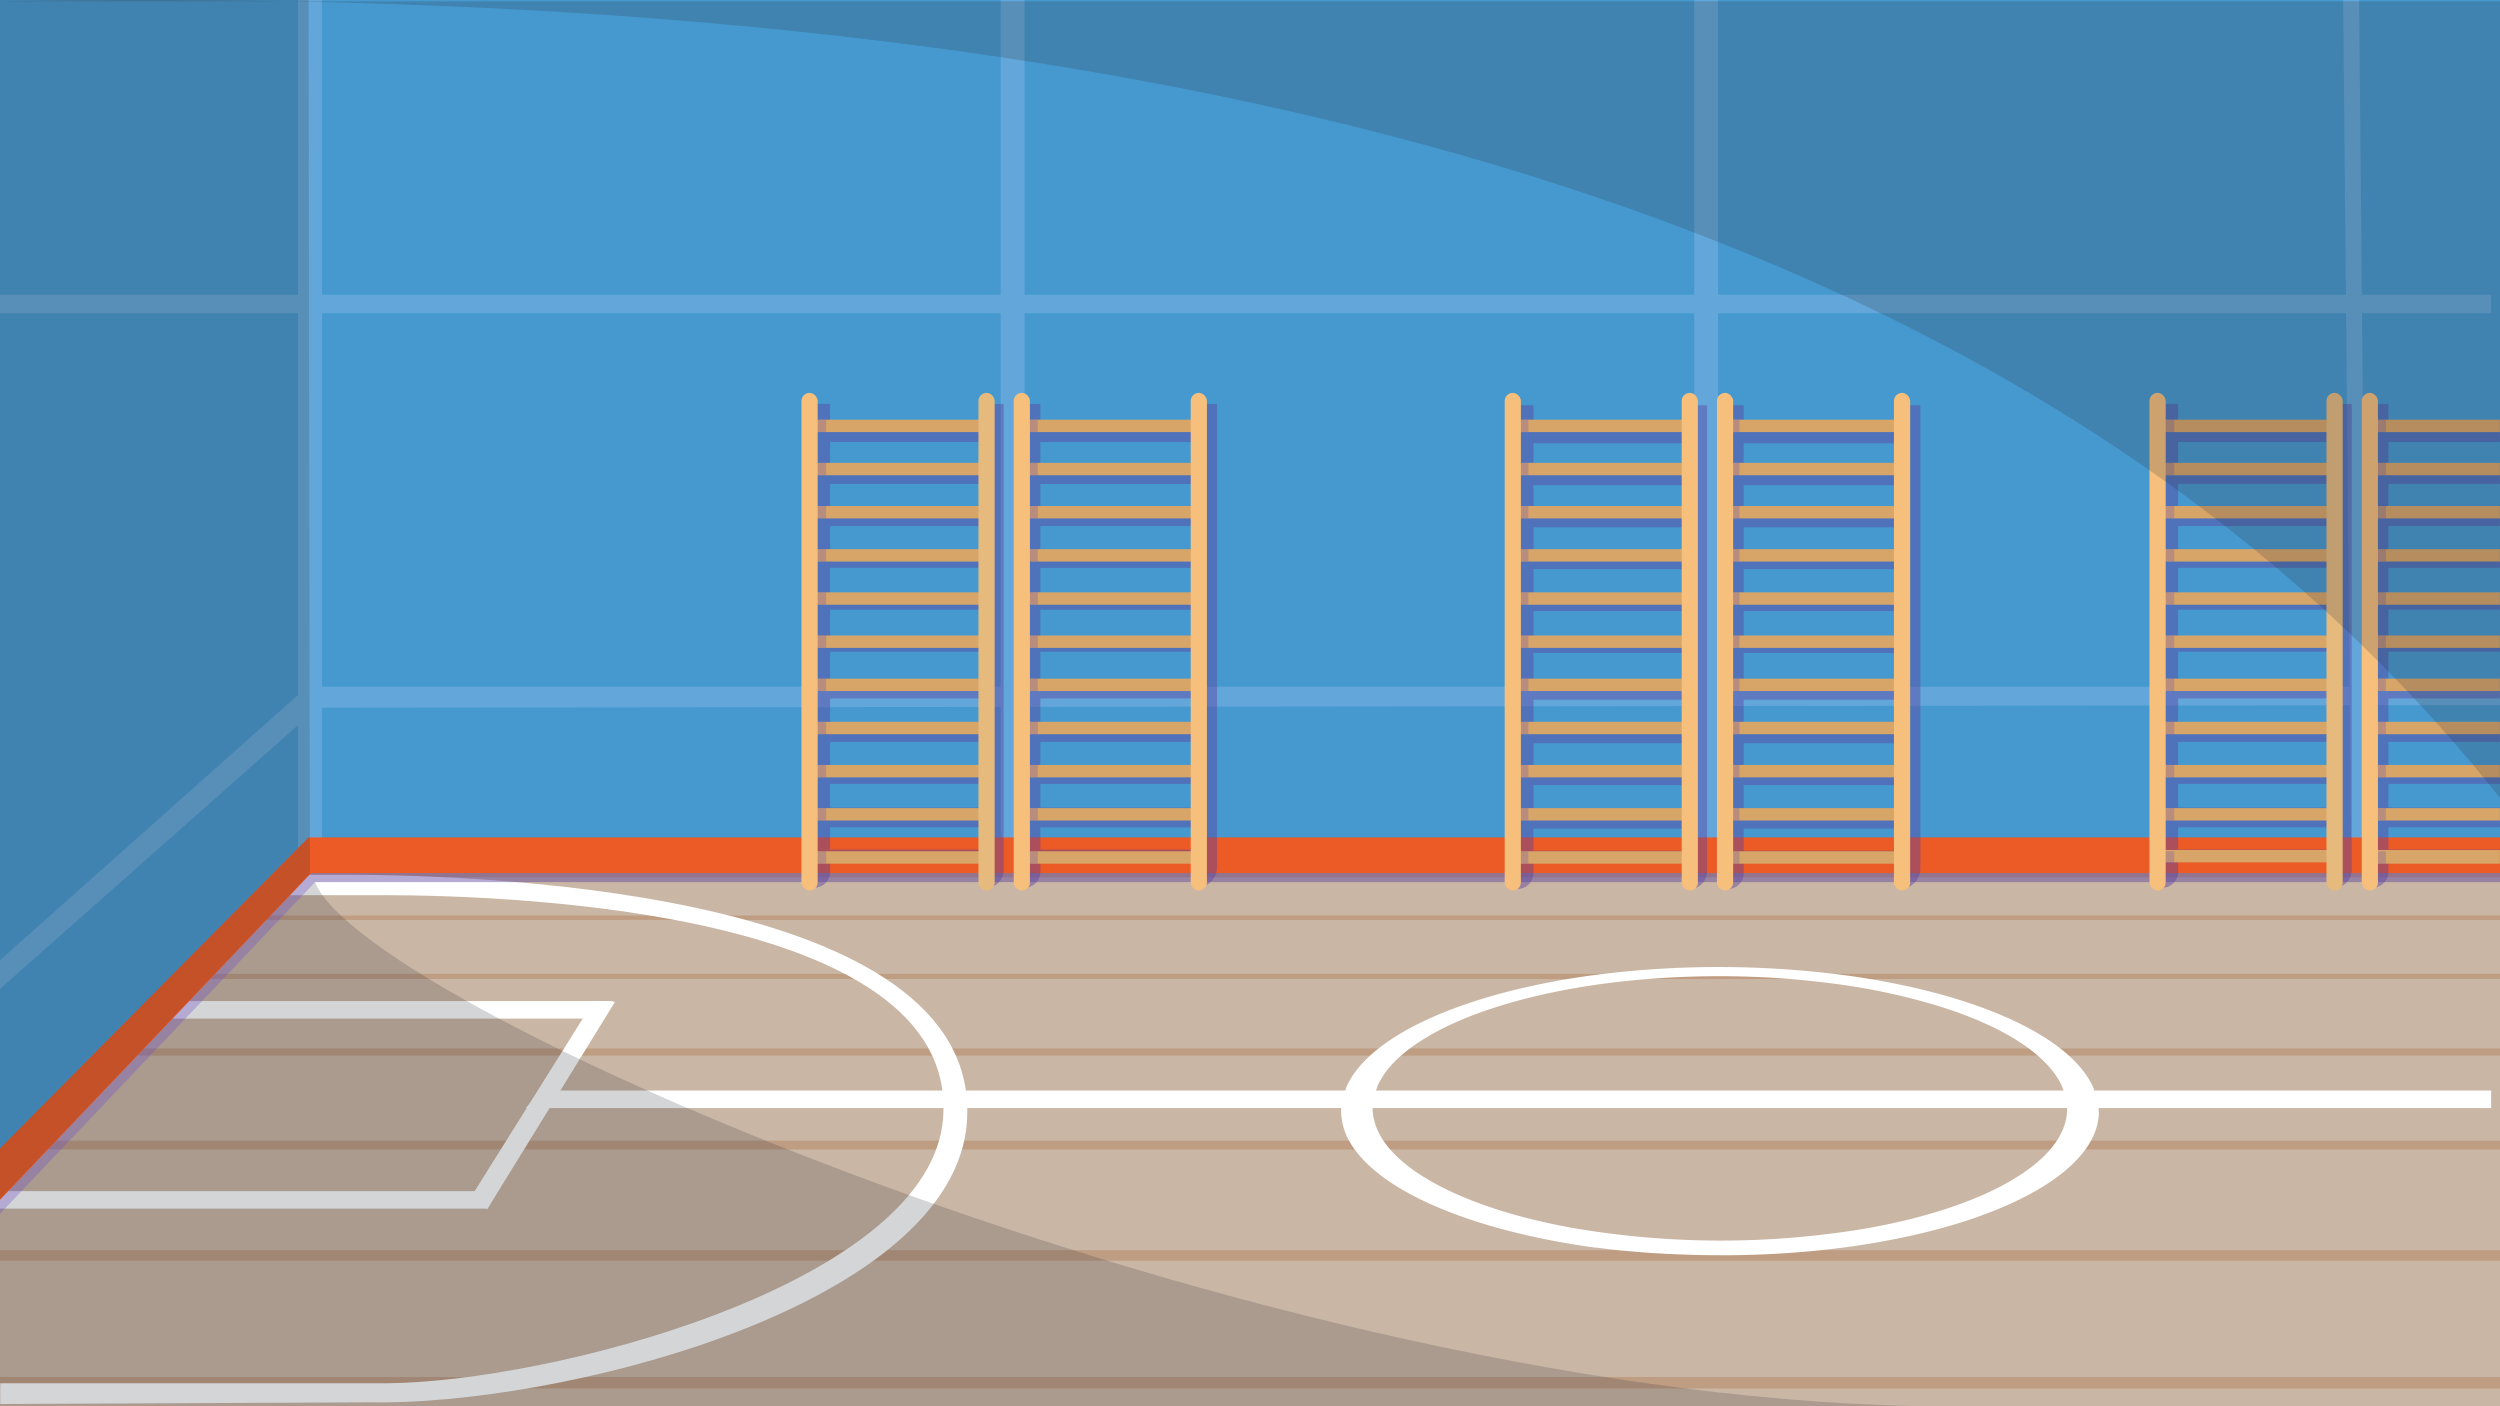 <svg xmlns="http://www.w3.org/2000/svg" xmlns:xlink="http://www.w3.org/1999/xlink" viewBox="0 0 1920 1080"><rect x="0" y="0" width="1920" height="1080" fill="#808080" stroke="none"/><defs><style>.a{fill:#fff;}.b{isolation:isolate;}.c{fill:#4699cf;}.d{fill:#63a7da;}.e{fill:#bf9d82;}.f{opacity:0.7;}.g{fill:#cec1b2;}.h{mask:url(#a);}.i{fill:#c0c8cc;}.j{fill:#5c44a0;opacity:0.45;}.j,.n{mix-blend-mode:multiply;}.k{fill:#ec5a25;}.l{fill:#282f39;opacity:0.2;}.m{fill:#d8a568;}.n{opacity:0.3;}.o{fill:#6b53af;}.p{fill:#f7bf7c;}.q{fill:#e6ba7d;}.r{mask:url(#b);}</style><mask id="a" x="-377.28" y="0" width="2297.28" height="1080.19" maskUnits="userSpaceOnUse"><rect class="a" width="1920" height="1080.19"/></mask><mask id="b" x="0" y="33" width="1970" height="655.52" maskUnits="userSpaceOnUse"><rect class="a" y="33" width="1920" height="655.52"/></mask></defs><title>basket</title><g class="b"><rect class="c" width="1920" height="655.52"/><rect class="d" x="768.51" width="18.31" height="653.98"/><rect class="d" x="1301.17" width="18.31" height="653.98"/><polygon class="d" points="1811.77 0 1799.56 0 1805.67 653.98 1817.88 653.98 1811.77 0"/><rect class="e" y="656.72" width="1920" height="423.28"/><g class="f"><rect class="g" y="673.73" width="1920" height="29.36"/><rect class="g" y="706.53" width="1920" height="41.35"/><rect class="g" y="751.89" width="1920" height="53.34"/><rect class="g" y="810.7" width="1920" height="65.32"/><rect class="g" y="882.8" width="1920" height="77.31"/><rect class="g" y="968.21" width="1920" height="89.3"/><rect class="g" y="1066.4" width="1920" height="13.6"/></g><path class="a" d="M1611.79,853.49c0-.39,0-0.78,0-1.17,0-.55-0.07-1.1-0.12-1.66,0-.37,0-0.75-0.08-1.12-0.06-.56-0.15-1.12-0.23-1.69-0.05-.37-0.09-0.73-0.16-1.1-0.1-.58-0.23-1.15-0.35-1.73-0.08-.39-0.15-0.78-0.24-1.17l-3.1-8.94c-6.41-14.11-19.62-27.08-37.81-38.52-17.68-11.11-40.18-20.84-66-28.83-25.27-7.82-53.94-14-84.73-18.29a744.3,744.3,0,0,0-195.06-.36c-30.84,4.14-59.57,10.25-84.93,18-25.9,7.89-48.5,17.54-66.3,28.58-18.32,11.37-31.67,24.29-38.23,38.38l-3.19,8.93c-0.21.85-.4,1.71-0.56,2.56h0c0,0.14,0,.28-0.07.42l-0.07.41c-0.1.58-.19,1.16-0.26,1.75v0c0,0.08,0,.16,0,0.25,0,0.23-.06.47-0.08,0.7q-0.09.84-.14,1.68c0,0.31,0,.62-0.06.93,0,0.61,0,1.22,0,1.83,0,0.25,0,.49,0,0.74q0,1.21.11,2.42s0,0.06,0,.09c0,0.23,0,.46.07,0.69v0c0.05,0.57.11,1.14,0.19,1.72v0.08c0,0.17.05,0.34,0.08,0.51l0.07,0.46c0.08,0.51.17,1,.27,1.52v0.05l0,0.2c0.06,0.28.11,0.56,0.18,0.84,0.12,0.52.24,1,.38,1.55,0.09,0.33.17,0.66,0.26,1,0.17,0.59.36,1.19,0.55,1.78,0.07,0.21.13,0.42,0.2,0.63l0,0.11c0.05,0.15.12,0.31,0.17,0.46,0.22,0.6.44,1.21,0.68,1.81l0.07,0.18c0.1,0.25.21,0.5,0.32,0.74l0,0.08c0.21,0.5.43,1,.67,1.51l0.07,0.17,0.24,0.49,0.25,0.51q0.34,0.7.71,1.39l0.06,0.12,0.11,0.2,0.44,0.81c0.28,0.51.58,1,.88,1.53,0.19,0.31.37,0.63,0.56,0.94l0.15,0.24h0q0.48,0.76,1,1.52l0.45,0.68,0.13,0.18h0c0.22,0.32.45,0.63,0.68,0.95l0,0c0.3,0.42.59,0.84,0.9,1.26l0.45,0.58h0l0,0c0.28,0.36.56,0.72,0.85,1.08l0,0,0.56,0.71,0.67,0.81,0.14,0.17h0l1,1.19,0.26,0.31,0.79,0.88,0.47,0.51,1,1.1,0,0,0.8,0.84c0.41,0.42.83,0.83,1.25,1.24l0.67,0.66,0.18,0.18,0.34,0.33c0.81,0.78,1.65,1.55,2.5,2.32l0.08,0.07,0.68,0.6,0.24,0.21c0.57,0.5,1.14,1,1.73,1.49l0.67,0.55,0.51,0.42,0.66,0.53,1,0.85,1.25,1,0.34,0.26,1.3,1,0,0,0.18,0.14,1.23,0.92,0.66,0.47h0l1.44,1h0l0.36,0.26,1.31,0.91,0.52,0.35h0l1.51,1,0.59,0.39,1.41,0.91,0.33,0.21,1.56,1,0.19,0.12,1.53,0.94,0.71,0.42,1.1,0.66q1.44,0.86,2.93,1.7l0.09,0.05,0,0,1.49,0.85c1.12,0.63,2.27,1.25,3.42,1.87l1.19,0.64,0.08,0,0.74,0.38h0c1.27,0.66,2.56,1.33,3.87,2h0l0.23,0.12,0.9,0.44,0.74,0.36,0.06,0c1.08,0.53,2.17,1.06,3.28,1.58l0,0,1,0.47,0.86,0.4c1.1,0.51,2.21,1,3.34,1.51h0l0.09,0,2.11,0.92,3.33,1.42,2.21,0.92,3.64,1.46,2,0.8c1.46,0.57,2.94,1.12,4.43,1.68l1.4,0.53q2.88,1.06,5.84,2.08l0.39,0.14,0.22,0.07,1.25,0.42c1.44,0.49,2.89,1,4.36,1.46l0.45,0.15,1.71,0.55,0.16,0.05,4.1,1.3,0.5,0.16,1.64,0.5,0.46,0.14,4.15,1.23,0.45,0.13,0.9,0.26,1.29,0.37,4.82,1.34,2,0.56q2.87,0.77,5.8,1.51l0.85,0.22,0.32,0.08,1.35,0.33c1.74,0.43,3.48.86,5.24,1.28l0.65,0.16,1.18,0.27,0.74,0.17,4.7,1.07,0.6,0.14,1.74,0.38,0.66,0.14,4.56,1,0.49,0.1,1,0.2,1.78,0.36,4.87,1,2.87,0.55,5.11,0.93,2.31,0.41,0.39,0.07,0.86,0.14q2.84,0.49,5.72,1h0.06l1.24,0.21,1.36,0.21,5.39,0.82,1.37,0.21,1,0.14,0.82,0.11q3.08,0.44,6.19.86l0.19,0H1226l2.53,0.33,5.81,0.73,2.28,0.27,0.48,0.06,0.33,0,5.51,0.61,0.8,0.09,1.89,0.2,0.49,0,5.66,0.55,0.33,0,2.1,0.2,0.35,0q3.92,0.35,7.88.67l1.21,0.09q3.82,0.3,7.67.55l0.61,0,1.76,0.11,0.58,0,5.79,0.34,0.69,0,1.72,0.09,1.12,0.06,5.73,0.26,0.37,0,0.39,0,2.82,0.11,5.92,0.2,3.24,0.09q3.13,0.08,6.29.13l2.85,0.05q4.56,0.06,9.15.07,4.19,0,8.35,0l3.75-.05,4.54-.06,4.32-.11,3.91-.1,3.39-.12,4.78-.17,3-.14,5.14-.24,3.25-.19,4.78-.28,3.45-.24,4.5-.31,3.81-.3,4.07-.33,4.06-.37,3.73-.34,4.28-.44,3.44-.35,4.47-.51,3.16-.36,4.47-.56,3.07-.38,4.86-.67,2.58-.35c1.71-.24,3.4-0.5,5.09-0.76l2.27-.34c1.8-.28,3.58-0.57,5.36-0.86l1.9-.31c1.87-.31,3.72-0.64,5.57-1l1.59-.28c1.65-.3,3.28-0.61,4.91-0.91l2.05-.38,4.45-.88,2.39-.48,3.93-.83,2.8-.59,3.66-.82,2.94-.66,3.61-.86,2.87-.69,3.53-.89,2.83-.72,3.5-.94,2.73-.73,3.44-1,2.67-.76,3.42-1,2.55-.76,3.35-1.06,2.49-.79,3.24-1.08,2.46-.82,3.11-1.09,2.47-.87,2.92-1.08,2.51-.93,2.72-1.06,2.58-1,2.47-1,2.68-1.1,2.16-.93c1-.41,1.92-0.82,2.85-1.23l1.94-.88c0.93-.42,1.87-0.84,2.78-1.26l2.09-1,2.48-1.19,2.12-1.07,2.31-1.16,2.05-1.09,2.22-1.18,1.54-.86,0.49-.27,2.09-1.17,1.48-.87,0.51-.3c0.66-.39,1.33-0.78,2-1.17l1.39-.87,0.5-.31c0.64-.4,1.29-0.8,1.92-1.2l1.29-.85,0.52-.34c0.62-.41,1.24-0.81,1.84-1.22l1.18-.83,0.53-.37c0.59-.42,1.2-0.83,1.78-1.25l1.08-.8,0.55-.41c0.57-.42,1.14-0.84,1.7-1.27l1-.77,0.58-.46c0.53-.43,1.08-0.85,1.6-1.28l0.88-.74,0.59-.5c0.51-.43,1-0.86,1.53-1.3l0.79-.72,0.6-.55c0.48-.44,1-0.87,1.44-1.31l0.7-.69,0.64-.63c0.44-.43.89-0.85,1.31-1.29l0.62-.66,0.67-.71c0.4-.42.81-0.84,1.19-1.26l0.54-.62,0.7-.8c0.36-.41.73-0.82,1.07-1.23l0.5-.62,0.65-.81c0.31-.39.63-0.77,0.92-1.16l0.41-.56,0.65-.88c0.28-.39.58-0.77,0.84-1.16l0.35-.53,0.62-.94c0.25-.39.52-0.77,0.76-1.16l0.29-.49c0.2-.33.4-0.66,0.59-1s0.47-.77.68-1.16l0.24-.45c0.19-.34.36-0.68,0.54-1s0.42-.79.62-1.19l0.19-.41c0.17-.36.33-0.72,0.49-1.07s0.37-.8.54-1.2c0.05-.12.09-0.25,0.14-0.37,0.15-.37.29-0.75,0.44-1.12s0.32-.8.47-1.21c0-.11.07-0.22,0.11-0.33,0.14-.39.26-0.78,0.38-1.18s0.27-.8.39-1.21c0-.1,0-0.19.07-0.29,0.12-.41.21-0.82,0.32-1.24s0.22-.8.31-1.21,0.2-1,.29-1.53,0.16-.81.23-1.21,0.13-1,.19-1.55,0.11-.8.15-1.21,0.07-1,.09-1.57,0.06-.8.07-1.2S1611.8,854,1611.79,853.49Zm-37.68,29.84c-11.24,12.88-29.19,24.77-52.74,35-24.1,10.45-53.86,19.05-87.82,25.06a672.4,672.4,0,0,1-226.28-.42c-33.9-6.14-63.57-14.85-87.56-25.39-23.44-10.3-41.27-22.26-52.37-35.18-10.78-12.55-15.16-25.94-12.27-39.57l2.94-8.93c0.33-.75.69-1.49,1.07-2.23l0.37-.7c0.27-.51.54-1,0.83-1.52l0.46-.8q0.43-.72.88-1.44l0.49-.77c0.34-.52.69-1,1-1.55l0.43-.62c0.51-.72,1-1.44,1.6-2.15l0.09-.12q0.78-1,1.62-2l0.55-.64q0.63-.74,1.29-1.47l0.66-.72q0.65-.7,1.33-1.4l0.67-.69c0.51-.51,1-1,1.56-1.53l0.53-.51q1.08-1,2.21-2l0.28-.25q1-.87,2-1.73l0.78-.64,1.64-1.32,0.91-.71,1.64-1.25,0.94-.7,0.41-.31,1.53-1.09,0.68-.48q1.31-.91,2.66-1.81l0.87-.57,1.93-1.25,0.43-.28,0.73-.45,1.7-1,1.21-.73,1.82-1.07,1.14-.66,2.41-1.34L1102,793q1.52-.83,3.09-1.65l1-.53,2.22-1.13,1.21-.6,2.17-1.05,1.21-.58,2.39-1.11,1-.47q1.71-.78,3.46-1.54h0q1.81-.79,3.67-1.56l0.81-.33,2.88-1.17,1.11-.44,1.41-.56,0.68-.26q2.83-1.1,5.74-2.16l1-.34q2.72-1,5.5-1.93l1.08-.37q3-1,6.16-2l1.35-.43,1.8-.57q2.3-.71,4.64-1.39l0.56-.16q3.14-.92,6.35-1.8l1.17-.32q3.28-.89,6.63-1.74l1.5-.38q3.39-.85,6.85-1.67l0.84-.19q3.22-.75,6.5-1.46l0.93-.21,0.52-.11q3.41-.73,6.87-1.43l1.7-.34q3.57-.7,7.2-1.37l0.55-.1q3.52-.64,7.11-1.24l1.48-.25q3.7-.61,7.45-1.18l1.42-.21q4-.59,8-1.14l0.72-.09q4.51-.6,9.09-1.15l3.28-.37q3.41-.39,6.85-0.74l3.7-.36c21.28-2,43.58-3.14,66.55-3.09a665.92,665.92,0,0,1,90.11,6.14,491.15,491.15,0,0,1,78,17c23.68,7.4,44.25,16.4,60.34,26.65,16.52,10.53,28.4,22.45,34,35.38l2.84,8.94C1589.55,857.45,1585,870.83,1574.11,883.33Z"/><polygon class="a" points="1913.19 850.99 403.82 850.99 415.25 837.54 1913.19 837.54 1913.19 850.99"/><polygon class="a" points="374.76 928.22 -10.13 928.22 -6.98 914.77 374.76 914.77 374.76 928.22"/><polygon class="a" points="460.77 782.29 -10.13 782.29 -6.48 768.84 470.77 768.84 460.77 782.29"/><polygon class="a" points="358.18 924.92 455.96 768.86 472.34 769.4 374.5 928.18 358.18 924.92"/><g class="h"><path class="a" d="M264.37,671.8H7.62L-377.28,1080l659.65-3c145.24,3,440.28-71.09,459.54-208.69C764.81,687,381.13,671.8,264.37,671.8ZM723.72,864.13c-17.31,123.65-302.1,197.44-426.93,198.22H-296L63.89,687.5H294.61C399.52,687.5,744.29,701.19,723.72,864.13Z"/></g><polygon class="c" points="237 670.13 0 907 0 0 237 0 237 670.13"/><polygon class="d" points="1920 541.5 244 543.5 0 759.5 0 737.41 236 527.41 1920 527.41 1920 541.5"/><polygon class="d" points="1913.19 240.5 245 240.5 0 240.5 0 226.41 245 226.41 1913.19 226.41 1913.19 240.5"/><polygon class="d" points="247.16 0 228.84 0 228.84 657.98 247.16 650.98 247.16 0"/><path class="i" d="M584.57,928c-0.08.08-.14,0.17-0.22,0.25C584.43,928.18,584.49,928.1,584.57,928Z"/><polygon class="j" points="1921 677.5 242 677.5 -5 937.5 -3 890 237 650.12 1921 650.12 1921 677.5"/><polygon class="k" points="1920 670.5 239 670.5 0 921.5 -1 883 237 643.12 1920 643.12 1920 670.5"/><polygon class="l" points="238 671.13 0 921 0 0 237 0 238 671.13"/><path class="j" d="M1177.71,556.79V537.42h120v19.37h-120Zm120,14V589h-120V570.83h120Zm-120-46.27v-23h120v23h-120Zm0-32.22v-23h120v23h-120Zm0-32.22v-23h120v23h-120Zm0-32.22V405h120v23h-120Zm0-32.22v-23h120v23h-120Zm0,207.35h120v18.17h-120V603.05Zm120-262.53v23h-120v-23h120Zm-120,312.92v-17h120v17h-120Zm120-342.2v20h-120v-20h-12.1V682.72h0a12.1,12.1,0,0,0,12.1-12.1v-7.93h120v20h0A13.29,13.29,0,0,0,1311,669.42V311.24h-13.29Z"/><path class="j" d="M1339.16,556.79V537.42h120v19.37h-120Zm120,14V589h-120V570.83h120Zm-120-46.27v-23h120v23h-120Zm0-32.22v-23h120v23h-120Zm0-32.22v-23h120v23h-120Zm0-32.22V405h120v23h-120Zm0-32.22v-23h120v23h-120Zm0,207.35h120v18.17h-120V603.05Zm120-262.53v23h-120v-23h120Zm-120,312.92v-17h120v17h-120Zm120-342.2v20h-120v-20h-12.1V682.72h0a12.1,12.1,0,0,0,12.1-12.1v-7.93h120v20h0A15.69,15.69,0,0,0,1474.88,667V311.24h-15.69Z"/><polygon class="m" points="1163.61 322.32 1162.41 322.32 1162.41 323.52 1162.41 330.64 1162.41 331.84 1163.61 331.84 1295.95 331.84 1297.15 331.84 1297.15 330.64 1297.15 323.52 1297.15 322.32 1295.95 322.32 1163.61 322.32"/><polygon class="m" points="1163.61 355.47 1162.41 355.47 1162.41 356.67 1162.41 363.79 1162.41 364.99 1163.61 364.99 1295.95 364.99 1297.15 364.99 1297.15 363.79 1297.15 356.67 1297.15 355.47 1295.95 355.47 1163.61 355.47"/><polygon class="m" points="1163.61 388.61 1162.41 388.61 1162.41 389.81 1162.41 396.94 1162.41 398.13 1163.61 398.13 1295.95 398.13 1297.15 398.13 1297.15 396.94 1297.15 389.81 1297.15 388.61 1295.95 388.61 1163.61 388.61"/><polygon class="m" points="1163.61 421.76 1162.41 421.76 1162.41 422.96 1162.41 430.08 1162.41 431.28 1163.61 431.28 1295.95 431.28 1297.15 431.28 1297.15 430.08 1297.15 422.96 1297.15 421.76 1295.95 421.76 1163.61 421.76"/><polygon class="m" points="1163.61 454.91 1162.41 454.91 1162.41 456.11 1162.41 463.23 1162.41 464.43 1163.61 464.43 1295.95 464.43 1297.15 464.43 1297.15 463.23 1297.15 456.11 1297.15 454.91 1295.95 454.91 1163.61 454.91"/><polygon class="m" points="1163.61 488.06 1162.41 488.06 1162.41 489.25 1162.41 496.38 1162.41 497.57 1163.61 497.57 1295.95 497.57 1297.15 497.57 1297.15 496.38 1297.15 489.25 1297.15 488.06 1295.95 488.06 1163.61 488.06"/><polygon class="m" points="1163.61 521.2 1162.41 521.2 1162.41 522.4 1162.41 529.52 1162.41 530.72 1163.61 530.72 1295.95 530.72 1297.15 530.72 1297.15 529.52 1297.15 522.4 1297.15 521.2 1295.95 521.2 1163.61 521.2"/><polygon class="m" points="1163.61 554.35 1162.41 554.35 1162.41 555.55 1162.41 562.67 1162.41 563.87 1163.61 563.87 1295.95 563.87 1297.15 563.87 1297.15 562.67 1297.15 555.55 1297.15 554.35 1295.95 554.35 1163.61 554.35"/><polygon class="m" points="1163.61 587.5 1162.41 587.5 1162.41 588.7 1162.41 595.82 1162.41 597.02 1163.61 597.02 1295.95 597.02 1297.15 597.02 1297.15 595.82 1297.15 588.7 1297.15 587.5 1295.95 587.5 1163.61 587.5"/><polygon class="m" points="1163.61 620.64 1162.41 620.64 1162.41 621.84 1162.41 628.97 1162.41 630.16 1163.61 630.16 1295.95 630.16 1297.15 630.16 1297.15 628.97 1297.15 621.84 1297.15 620.64 1295.95 620.64 1163.61 620.64"/><polygon class="m" points="1163.61 653.79 1162.41 653.79 1162.41 654.99 1162.41 662.11 1162.41 663.31 1163.61 663.31 1295.95 663.31 1297.15 663.31 1297.15 662.11 1297.15 654.99 1297.15 653.79 1295.95 653.79 1163.61 653.79"/><polygon class="m" points="1458.97 322.32 1326.63 322.32 1325.43 322.32 1325.43 323.52 1325.43 330.64 1325.43 331.84 1326.63 331.84 1458.97 331.84 1460.17 331.84 1460.17 330.64 1460.17 323.52 1460.17 322.32 1458.97 322.32"/><polygon class="m" points="1326.63 355.47 1325.43 355.47 1325.43 356.67 1325.43 363.79 1325.43 364.99 1326.63 364.99 1458.97 364.99 1460.17 364.99 1460.17 363.79 1460.17 356.67 1460.17 355.47 1458.97 355.47 1326.63 355.47"/><polygon class="m" points="1326.63 388.61 1325.43 388.61 1325.43 389.81 1325.43 396.94 1325.43 398.13 1326.63 398.13 1458.97 398.13 1460.17 398.13 1460.17 396.94 1460.17 389.81 1460.17 388.61 1458.97 388.61 1326.63 388.61"/><polygon class="m" points="1326.63 421.76 1325.43 421.76 1325.43 422.96 1325.43 430.08 1325.43 431.28 1326.63 431.28 1458.97 431.28 1460.17 431.28 1460.17 430.08 1460.17 422.96 1460.17 421.76 1458.97 421.76 1326.63 421.76"/><polygon class="m" points="1326.63 454.91 1325.43 454.91 1325.43 456.11 1325.43 463.23 1325.43 464.43 1326.63 464.43 1458.97 464.43 1460.17 464.43 1460.17 463.23 1460.17 456.11 1460.17 454.91 1458.97 454.91 1326.63 454.91"/><polygon class="m" points="1326.63 488.06 1325.43 488.06 1325.43 489.25 1325.43 496.38 1325.43 497.57 1326.63 497.57 1458.97 497.57 1460.17 497.57 1460.17 496.38 1460.17 489.25 1460.17 488.06 1458.97 488.06 1326.63 488.06"/><polygon class="m" points="1326.63 521.2 1325.43 521.2 1325.43 522.4 1325.43 529.52 1325.43 530.72 1326.63 530.72 1458.97 530.72 1460.17 530.72 1460.17 529.52 1460.17 522.4 1460.17 521.2 1458.97 521.2 1326.63 521.2"/><polygon class="m" points="1326.63 554.35 1325.43 554.35 1325.43 555.55 1325.43 562.67 1325.43 563.87 1326.63 563.87 1458.97 563.87 1460.17 563.87 1460.17 562.67 1460.17 555.55 1460.17 554.35 1458.97 554.35 1326.63 554.35"/><polygon class="m" points="1326.63 587.5 1325.43 587.5 1325.43 588.7 1325.43 595.82 1325.43 597.02 1326.63 597.02 1458.97 597.02 1460.17 597.02 1460.17 595.82 1460.17 588.7 1460.17 587.5 1458.97 587.5 1326.63 587.5"/><polygon class="m" points="1326.63 620.64 1325.43 620.64 1325.43 621.84 1325.43 628.97 1325.43 630.16 1326.63 630.16 1458.97 630.16 1460.17 630.16 1460.17 628.97 1460.17 621.84 1460.17 620.64 1458.97 620.64 1326.63 620.64"/><polygon class="m" points="1326.63 653.79 1325.43 653.79 1325.43 654.99 1325.43 662.11 1325.43 663.31 1326.63 663.31 1458.97 663.31 1460.17 663.31 1460.17 662.11 1460.17 654.99 1460.17 653.79 1458.97 653.79 1326.63 653.79"/><g class="n"><polygon class="o" points="1161.61 554.35 1161.61 555.55 1161.61 562.67 1161.61 563.87 1163.06 563.87 1173.79 563.87 1173.79 554.35 1163.06 554.35 1161.61 554.35"/><polygon class="o" points="1161.61 521.2 1161.61 522.4 1161.61 529.52 1161.61 530.72 1163.06 530.72 1173.79 530.72 1173.79 521.2 1163.06 521.2 1161.61 521.2"/><polygon class="o" points="1173.79 653.79 1163.06 653.79 1161.61 653.79 1161.61 654.99 1161.61 662.11 1161.61 663.31 1163.06 663.31 1173.79 663.31 1173.79 653.79"/><polygon class="o" points="1161.61 587.5 1161.61 588.7 1161.61 595.82 1161.61 597.02 1163.06 597.02 1173.79 597.02 1173.79 587.5 1163.06 587.5 1161.61 587.5"/><polygon class="o" points="1161.61 488.06 1161.61 489.25 1161.61 496.38 1161.61 497.57 1163.06 497.57 1173.79 497.57 1173.79 488.06 1163.06 488.06 1161.61 488.06"/><polygon class="o" points="1161.61 620.64 1161.61 621.84 1161.61 628.97 1161.61 630.16 1163.06 630.16 1173.79 630.16 1173.79 620.64 1163.06 620.64 1161.61 620.64"/><polygon class="o" points="1161.61 322.32 1161.61 323.52 1161.61 330.64 1161.61 331.84 1163.06 331.84 1173.79 331.84 1173.79 322.32 1163.06 322.32 1161.61 322.32"/><polygon class="o" points="1161.61 355.47 1161.61 356.67 1161.61 363.79 1161.61 364.99 1163.06 364.99 1173.79 364.99 1173.79 355.47 1163.06 355.47 1161.61 355.47"/><polygon class="o" points="1161.61 388.61 1161.61 389.81 1161.61 396.94 1161.61 398.13 1163.06 398.13 1173.79 398.13 1173.79 388.61 1163.06 388.61 1161.61 388.61"/><polygon class="o" points="1161.61 421.76 1161.61 422.96 1161.61 430.08 1161.61 431.28 1163.06 431.28 1173.79 431.28 1173.79 421.76 1163.06 421.76 1161.61 421.76"/><polygon class="o" points="1161.61 454.91 1161.61 456.11 1161.61 463.23 1161.61 464.43 1163.06 464.43 1173.79 464.43 1173.79 454.91 1163.06 454.91 1161.61 454.91"/></g><g class="n"><polygon class="o" points="1323.76 554.35 1323.76 555.55 1323.76 562.67 1323.76 563.87 1325.21 563.87 1335.94 563.87 1335.94 554.35 1325.21 554.35 1323.76 554.35"/><polygon class="o" points="1323.76 521.2 1323.76 522.4 1323.76 529.52 1323.76 530.72 1325.21 530.72 1335.94 530.72 1335.94 521.2 1325.21 521.2 1323.76 521.2"/><polygon class="o" points="1335.94 653.79 1325.21 653.79 1323.76 653.79 1323.76 654.99 1323.76 662.11 1323.76 663.31 1325.21 663.31 1335.94 663.31 1335.94 653.79"/><polygon class="o" points="1323.76 587.5 1323.76 588.7 1323.76 595.82 1323.76 597.02 1325.21 597.02 1335.94 597.02 1335.94 587.5 1325.21 587.5 1323.76 587.5"/><polygon class="o" points="1323.76 488.06 1323.76 489.25 1323.76 496.38 1323.76 497.57 1325.21 497.57 1335.94 497.57 1335.94 488.06 1325.21 488.06 1323.76 488.06"/><polygon class="o" points="1323.76 620.64 1323.76 621.84 1323.76 628.97 1323.76 630.16 1325.21 630.16 1335.94 630.16 1335.94 620.64 1325.21 620.64 1323.76 620.64"/><polygon class="o" points="1323.76 322.32 1323.76 323.52 1323.76 330.64 1323.76 331.84 1325.21 331.84 1335.94 331.84 1335.94 322.32 1325.21 322.32 1323.76 322.32"/><polygon class="o" points="1323.76 355.47 1323.76 356.67 1323.76 363.79 1323.76 364.99 1325.21 364.99 1335.94 364.99 1335.94 355.47 1325.21 355.47 1323.76 355.47"/><polygon class="o" points="1323.76 388.61 1323.76 389.81 1323.76 396.94 1323.76 398.13 1325.21 398.13 1335.94 398.13 1335.94 388.61 1325.21 388.61 1323.76 388.61"/><polygon class="o" points="1323.76 421.76 1323.76 422.96 1323.76 430.08 1323.76 431.28 1325.21 431.28 1335.94 431.28 1335.94 421.76 1325.21 421.76 1323.76 421.76"/><polygon class="o" points="1323.76 454.91 1323.76 456.11 1323.76 463.23 1323.76 464.43 1325.21 464.43 1335.94 464.43 1335.94 454.91 1325.21 454.91 1323.76 454.91"/></g><rect class="p" x="1155.59" y="301.72" width="12.45" height="382.2" rx="6.22" ry="6.22"/><rect class="p" x="1291.53" y="301.72" width="12.45" height="382.2" rx="6.22" ry="6.22"/><rect class="p" x="1318.61" y="301.72" width="12.45" height="382.2" rx="6.22" ry="6.22"/><rect class="p" x="1454.55" y="301.72" width="12.45" height="382.2" rx="6.22" ry="6.22"/><path class="j" d="M637.54,555.79V536.42h120v19.37h-120Zm120,14V588h-120V569.83h120Zm-120-46.27v-23h120v23h-120Zm0-32.22v-23h120v23h-120Zm0-32.22v-23h120v23h-120Zm0-32.22V404h120v23h-120Zm0-32.22v-23h120v23h-120Zm0,207.35h120v18.17h-120V602.05Zm120-262.53v23h-120v-23h120Zm-120,312.92v-17h120v17h-120Zm120-342.2v20h-120v-20h-12.1V681.72h0a12.1,12.1,0,0,0,12.1-12.1v-7.93h120v20h0a13.29,13.29,0,0,0,13.29-13.29V310.24H757.57Z"/><path class="j" d="M799,555.79V536.42H919v19.37H799Zm120,14V588H799V569.83H919ZM799,523.57v-23H919v23H799Zm0-32.22v-23H919v23H799Zm0-32.22v-23H919v23H799Zm0-32.22V404H919v23H799Zm0-32.22v-23H919v23H799Zm0,207.35H919v18.17H799V602.05ZM919,339.52v23H799v-23H919ZM799,652.44v-17H919v17H799Zm120-342.2v20H799v-20h-12.1V681.72h0a12.1,12.1,0,0,0,12.1-12.1v-7.93H919v20h0A15.69,15.69,0,0,0,934.71,666V310.24H919Z"/><polygon class="m" points="623.53 322.32 622.33 322.32 622.33 323.52 622.33 330.64 622.33 331.84 623.53 331.84 755.88 331.84 757.07 331.84 757.07 330.64 757.07 323.52 757.07 322.32 755.88 322.32 623.53 322.32"/><polygon class="m" points="623.53 355.47 622.33 355.47 622.33 356.67 622.33 363.79 622.33 364.99 623.53 364.99 755.88 364.99 757.07 364.99 757.07 363.79 757.07 356.67 757.07 355.47 755.88 355.47 623.53 355.47"/><polygon class="m" points="623.53 388.61 622.33 388.61 622.33 389.81 622.33 396.94 622.33 398.13 623.53 398.13 755.88 398.13 757.07 398.13 757.07 396.94 757.07 389.81 757.07 388.61 755.88 388.61 623.53 388.61"/><polygon class="m" points="623.53 421.76 622.33 421.76 622.33 422.96 622.33 430.08 622.33 431.28 623.53 431.28 755.88 431.28 757.07 431.28 757.07 430.08 757.07 422.96 757.07 421.76 755.88 421.76 623.53 421.76"/><polygon class="m" points="623.53 454.91 622.33 454.91 622.33 456.11 622.33 463.23 622.33 464.43 623.53 464.43 755.88 464.43 757.07 464.43 757.07 463.23 757.07 456.11 757.07 454.91 755.88 454.91 623.53 454.91"/><polygon class="m" points="623.53 488.06 622.33 488.06 622.33 489.25 622.33 496.38 622.33 497.57 623.53 497.57 755.88 497.57 757.07 497.57 757.07 496.38 757.07 489.25 757.07 488.06 755.88 488.06 623.53 488.06"/><polygon class="m" points="623.53 521.2 622.33 521.2 622.33 522.4 622.33 529.52 622.33 530.72 623.53 530.72 755.88 530.72 757.07 530.72 757.07 529.52 757.07 522.4 757.07 521.2 755.88 521.2 623.53 521.2"/><polygon class="m" points="623.53 554.35 622.33 554.35 622.33 555.55 622.33 562.67 622.33 563.87 623.53 563.87 755.88 563.87 757.07 563.87 757.07 562.67 757.07 555.55 757.07 554.35 755.88 554.35 623.53 554.35"/><polygon class="m" points="623.53 587.5 622.33 587.5 622.33 588.7 622.33 595.82 622.33 597.02 623.53 597.02 755.88 597.02 757.07 597.02 757.07 595.82 757.07 588.7 757.07 587.5 755.88 587.5 623.53 587.5"/><polygon class="m" points="623.53 620.64 622.33 620.64 622.33 621.84 622.33 628.97 622.33 630.16 623.53 630.16 755.88 630.16 757.07 630.16 757.07 628.97 757.07 621.84 757.07 620.64 755.88 620.64 623.53 620.64"/><polygon class="m" points="623.53 653.79 622.33 653.79 622.33 654.99 622.33 662.11 622.33 663.31 623.53 663.31 755.88 663.31 757.07 663.31 757.07 662.11 757.07 654.99 757.07 653.79 755.88 653.79 623.53 653.79"/><polygon class="m" points="786.55 322.32 785.35 322.32 785.35 323.52 785.35 330.64 785.35 331.84 786.55 331.84 918.89 331.84 920.09 331.84 920.09 330.64 920.09 323.52 920.09 322.32 918.89 322.32 786.55 322.32"/><polygon class="m" points="786.55 355.47 785.35 355.47 785.35 356.67 785.35 363.79 785.35 364.99 786.55 364.99 918.89 364.99 920.09 364.99 920.09 363.79 920.09 356.67 920.09 355.47 918.89 355.47 786.55 355.47"/><polygon class="m" points="786.55 388.61 785.35 388.61 785.35 389.81 785.35 396.94 785.35 398.13 786.55 398.13 918.89 398.13 920.09 398.13 920.09 396.94 920.09 389.81 920.09 388.61 918.89 388.61 786.55 388.61"/><polygon class="m" points="786.55 421.76 785.35 421.76 785.35 422.96 785.35 430.08 785.35 431.28 786.55 431.28 918.89 431.28 920.09 431.28 920.09 430.08 920.09 422.96 920.09 421.76 918.89 421.76 786.55 421.76"/><polygon class="m" points="786.55 454.91 785.35 454.91 785.35 456.11 785.35 463.23 785.35 464.43 786.55 464.43 918.89 464.43 920.09 464.43 920.09 463.23 920.09 456.11 920.09 454.91 918.89 454.91 786.55 454.91"/><polygon class="m" points="786.55 488.06 785.35 488.06 785.35 489.25 785.35 496.38 785.35 497.57 786.55 497.57 918.89 497.57 920.09 497.57 920.09 496.38 920.09 489.25 920.09 488.06 918.89 488.06 786.55 488.06"/><polygon class="m" points="786.55 521.2 785.35 521.2 785.35 522.4 785.35 529.52 785.35 530.72 786.55 530.72 918.89 530.72 920.09 530.72 920.09 529.52 920.09 522.4 920.09 521.2 918.89 521.2 786.55 521.2"/><polygon class="m" points="786.55 554.35 785.35 554.35 785.35 555.55 785.35 562.67 785.35 563.87 786.55 563.87 918.89 563.87 920.09 563.87 920.09 562.67 920.09 555.55 920.09 554.35 918.89 554.35 786.55 554.35"/><polygon class="m" points="786.55 587.5 785.35 587.5 785.35 588.7 785.35 595.82 785.35 597.02 786.55 597.02 918.89 597.02 920.09 597.02 920.09 595.82 920.09 588.7 920.09 587.5 918.89 587.5 786.55 587.5"/><polygon class="m" points="786.55 620.64 785.35 620.64 785.35 621.84 785.35 628.97 785.35 630.16 786.55 630.16 918.89 630.16 920.09 630.16 920.09 628.97 920.09 621.84 920.09 620.64 918.89 620.64 786.55 620.64"/><polygon class="m" points="786.55 653.79 785.35 653.79 785.35 654.99 785.35 662.11 785.35 663.31 786.55 663.31 918.89 663.31 920.09 663.31 920.09 662.11 920.09 654.99 920.09 653.79 918.89 653.79 786.55 653.79"/><g class="n"><polygon class="o" points="622.33 554.35 622.33 555.55 622.33 562.67 622.33 563.87 623.78 563.87 634.51 563.87 634.51 554.35 623.78 554.35 622.33 554.35"/><polygon class="o" points="622.33 521.2 622.33 522.4 622.33 529.52 622.33 530.72 623.78 530.72 634.51 530.72 634.51 521.2 623.78 521.2 622.33 521.2"/><polygon class="o" points="634.51 653.79 623.78 653.79 622.33 653.79 622.33 654.99 622.33 662.11 622.33 663.31 623.78 663.31 634.51 663.31 634.51 653.79"/><polygon class="o" points="622.33 587.5 622.33 588.7 622.33 595.82 622.33 597.02 623.78 597.02 634.51 597.02 634.51 587.5 623.78 587.5 622.33 587.5"/><polygon class="o" points="622.33 488.06 622.33 489.25 622.33 496.38 622.33 497.57 623.78 497.57 634.51 497.57 634.51 488.06 623.78 488.06 622.33 488.06"/><polygon class="o" points="622.33 620.64 622.33 621.84 622.33 628.97 622.33 630.16 623.78 630.16 634.51 630.16 634.51 620.64 623.78 620.64 622.33 620.64"/><polygon class="o" points="622.33 322.32 622.33 323.52 622.33 330.64 622.33 331.84 623.78 331.84 634.51 331.84 634.51 322.32 623.78 322.32 622.33 322.32"/><polygon class="o" points="622.33 355.47 622.33 356.67 622.33 363.79 622.33 364.99 623.78 364.99 634.51 364.99 634.51 355.47 623.78 355.47 622.33 355.47"/><polygon class="o" points="622.33 388.61 622.33 389.81 622.33 396.94 622.33 398.13 623.78 398.13 634.51 398.13 634.51 388.61 623.78 388.61 622.33 388.61"/><polygon class="o" points="622.33 421.76 622.33 422.96 622.33 430.08 622.33 431.28 623.78 431.28 634.51 431.28 634.51 421.76 623.78 421.76 622.33 421.76"/><polygon class="o" points="622.33 454.91 622.33 456.11 622.33 463.23 622.33 464.43 623.78 464.43 634.51 464.43 634.51 454.91 623.78 454.91 622.33 454.91"/></g><g class="n"><polygon class="o" points="784.88 554.35 784.88 555.55 784.88 562.67 784.88 563.87 786.33 563.87 797.06 563.87 797.06 554.35 786.33 554.35 784.88 554.35"/><polygon class="o" points="784.88 521.2 784.88 522.4 784.88 529.52 784.88 530.72 786.33 530.72 797.06 530.72 797.06 521.2 786.33 521.2 784.88 521.2"/><polygon class="o" points="797.06 653.79 786.33 653.79 784.88 653.79 784.88 654.99 784.88 662.11 784.88 663.31 786.33 663.31 797.06 663.31 797.06 653.79"/><polygon class="o" points="784.88 587.5 784.88 588.7 784.88 595.82 784.88 597.02 786.33 597.02 797.06 597.02 797.06 587.5 786.33 587.5 784.88 587.5"/><polygon class="o" points="784.88 488.06 784.88 489.25 784.88 496.38 784.88 497.57 786.33 497.57 797.06 497.57 797.06 488.06 786.33 488.06 784.88 488.06"/><polygon class="o" points="784.88 620.64 784.88 621.84 784.88 628.97 784.88 630.16 786.33 630.16 797.06 630.16 797.06 620.64 786.33 620.64 784.88 620.64"/><polygon class="o" points="784.88 322.32 784.88 323.52 784.88 330.64 784.88 331.84 786.33 331.84 797.06 331.84 797.06 322.32 786.33 322.32 784.88 322.32"/><polygon class="o" points="784.88 355.47 784.88 356.67 784.88 363.79 784.88 364.99 786.33 364.99 797.06 364.99 797.06 355.47 786.33 355.47 784.88 355.47"/><polygon class="o" points="784.88 388.61 784.88 389.81 784.88 396.94 784.88 398.13 786.33 398.13 797.06 398.13 797.06 388.61 786.33 388.61 784.88 388.61"/><polygon class="o" points="784.88 421.76 784.88 422.96 784.88 430.08 784.88 431.28 786.33 431.28 797.06 431.28 797.06 421.76 786.33 421.76 784.88 421.76"/><polygon class="o" points="784.88 454.91 784.88 456.11 784.88 463.23 784.88 464.43 786.33 464.43 797.06 464.43 797.06 454.91 786.33 454.91 784.88 454.91"/></g><rect class="p" x="615.51" y="301.72" width="12.45" height="382.2" rx="6.22" ry="6.22"/><rect class="q" x="751.45" y="301.72" width="12.45" height="382.2" rx="6.22" ry="6.22"/><rect class="p" x="778.53" y="301.72" width="12.45" height="382.2" rx="6.22" ry="6.22"/><rect class="p" x="914.47" y="301.72" width="12.45" height="382.2" rx="6.22" ry="6.22"/><g class="r"><path class="j" d="M1672.83,555.79V536.42h120v19.37h-120Zm120,14V588h-120V569.83h120Zm-120-46.27v-23h120v23h-120Zm0-32.22v-23h120v23h-120Zm0-32.22v-23h120v23h-120Zm0-32.22V404h120v23h-120Zm0-32.22v-23h120v23h-120Zm0,207.35h120v18.17h-120V602.05Zm120-262.53v23h-120v-23h120Zm-120,312.92v-17h120v17h-120Zm120-342.2v20h-120v-20h-12.1V681.72h0a12.1,12.1,0,0,0,12.1-12.1v-7.93h120v20h0a13.29,13.29,0,0,0,13.29-13.29V310.24h-13.29Z"/><path class="j" d="M1834.28,555.79V536.42h120v19.37h-120Zm120,14V588h-120V569.83h120Zm-120-46.27v-23h120v23h-120Zm0-32.22v-23h120v23h-120Zm0-32.22v-23h120v23h-120Zm0-32.22V404h120v23h-120Zm0-32.22v-23h120v23h-120Zm0,207.35h120v18.17h-120V602.05Zm120-262.53v23h-120v-23h120Zm-120,312.92v-17h120v17h-120Zm120-342.2v20h-120v-20h-12.1V681.72h0a12.1,12.1,0,0,0,12.1-12.1v-7.93h120v20H1970V310.24h-15.69Z"/><polygon class="m" points="1658.82 322.32 1657.62 322.32 1657.62 323.52 1657.62 330.64 1657.62 331.84 1658.82 331.84 1791.16 331.84 1792.36 331.84 1792.36 330.64 1792.36 323.52 1792.36 322.32 1791.16 322.32 1658.82 322.32"/><polygon class="m" points="1658.82 355.47 1657.62 355.47 1657.62 356.67 1657.62 363.79 1657.62 364.99 1658.82 364.99 1791.16 364.99 1792.36 364.99 1792.36 363.79 1792.36 356.67 1792.36 355.47 1791.16 355.47 1658.82 355.47"/><polygon class="m" points="1658.82 388.61 1657.62 388.61 1657.62 389.81 1657.62 396.94 1657.62 398.13 1658.82 398.13 1791.16 398.13 1792.36 398.13 1792.36 396.94 1792.36 389.81 1792.36 388.61 1791.16 388.61 1658.82 388.61"/><polygon class="m" points="1658.82 421.76 1657.62 421.76 1657.62 422.96 1657.62 430.08 1657.62 431.28 1658.82 431.28 1791.16 431.28 1792.36 431.28 1792.36 430.08 1792.36 422.96 1792.36 421.76 1791.16 421.76 1658.82 421.76"/><polygon class="m" points="1658.82 454.91 1657.62 454.91 1657.62 456.11 1657.62 463.23 1657.62 464.43 1658.82 464.43 1791.16 464.43 1792.36 464.43 1792.36 463.23 1792.36 456.11 1792.36 454.91 1791.16 454.91 1658.82 454.91"/><polygon class="m" points="1658.82 488.06 1657.62 488.06 1657.62 489.25 1657.62 496.38 1657.62 497.57 1658.82 497.57 1791.16 497.57 1792.36 497.57 1792.36 496.38 1792.36 489.25 1792.36 488.06 1791.16 488.06 1658.82 488.06"/><polygon class="m" points="1658.82 521.2 1657.62 521.2 1657.62 522.4 1657.62 529.52 1657.62 530.72 1658.82 530.72 1791.16 530.72 1792.36 530.72 1792.36 529.52 1792.36 522.4 1792.36 521.2 1791.16 521.2 1658.82 521.2"/><polygon class="m" points="1658.82 554.35 1657.62 554.35 1657.62 555.55 1657.62 562.67 1657.62 563.87 1658.82 563.87 1791.16 563.87 1792.36 563.87 1792.36 562.67 1792.36 555.55 1792.36 554.35 1791.16 554.35 1658.82 554.35"/><polygon class="m" points="1658.82 587.5 1657.62 587.5 1657.62 588.7 1657.62 595.82 1657.62 597.02 1658.82 597.02 1791.16 597.02 1792.36 597.02 1792.36 595.82 1792.36 588.7 1792.36 587.5 1791.16 587.5 1658.82 587.5"/><polygon class="m" points="1658.82 620.64 1657.62 620.64 1657.62 621.84 1657.62 628.97 1657.62 630.16 1658.82 630.16 1791.16 630.16 1792.36 630.16 1792.36 628.97 1792.36 621.84 1792.36 620.64 1791.16 620.64 1658.82 620.64"/><polygon class="m" points="1658.82 652.79 1657.62 652.79 1657.62 653.99 1657.62 661.11 1657.62 662.31 1658.82 662.31 1791.16 662.31 1792.36 662.31 1792.36 661.11 1792.36 653.99 1792.36 652.79 1791.16 652.79 1658.82 652.79"/><polygon class="m" points="1821.83 322.32 1820.63 322.32 1820.63 323.52 1820.63 330.64 1820.63 331.84 1821.83 331.84 1954.18 331.84 1955.38 331.84 1955.38 330.64 1955.38 323.52 1955.38 322.32 1954.18 322.32 1821.83 322.32"/><polygon class="m" points="1821.83 355.47 1820.63 355.47 1820.63 356.67 1820.63 363.79 1820.63 364.99 1821.83 364.99 1954.18 364.99 1955.38 364.99 1955.38 363.79 1955.38 356.67 1955.38 355.47 1954.18 355.47 1821.83 355.47"/><polygon class="m" points="1821.83 388.61 1820.63 388.61 1820.63 389.81 1820.63 396.94 1820.63 398.13 1821.83 398.13 1954.18 398.13 1955.38 398.13 1955.38 396.94 1955.38 389.81 1955.38 388.61 1954.18 388.61 1821.83 388.61"/><polygon class="m" points="1821.83 421.76 1820.63 421.76 1820.63 422.96 1820.63 430.08 1820.63 431.28 1821.83 431.28 1954.18 431.28 1955.38 431.28 1955.38 430.08 1955.38 422.96 1955.38 421.76 1954.18 421.76 1821.83 421.76"/><polygon class="m" points="1821.83 454.91 1820.63 454.91 1820.63 456.11 1820.63 463.23 1820.63 464.43 1821.83 464.43 1954.18 464.43 1955.38 464.43 1955.38 463.23 1955.38 456.11 1955.38 454.91 1954.18 454.91 1821.83 454.91"/><polygon class="m" points="1821.83 488.06 1820.63 488.06 1820.63 489.25 1820.63 496.38 1820.63 497.57 1821.83 497.57 1954.18 497.57 1955.38 497.57 1955.38 496.38 1955.38 489.25 1955.38 488.06 1954.18 488.06 1821.83 488.06"/><polygon class="m" points="1821.83 521.2 1820.63 521.2 1820.63 522.4 1820.63 529.52 1820.63 530.72 1821.83 530.72 1954.18 530.72 1955.38 530.72 1955.38 529.52 1955.38 522.4 1955.38 521.2 1954.18 521.2 1821.83 521.2"/><polygon class="m" points="1821.83 554.35 1820.63 554.35 1820.63 555.55 1820.63 562.67 1820.63 563.87 1821.83 563.87 1954.18 563.87 1955.38 563.87 1955.38 562.67 1955.38 555.55 1955.38 554.35 1954.18 554.35 1821.83 554.35"/><polygon class="m" points="1821.83 587.5 1820.63 587.5 1820.63 588.7 1820.63 595.82 1820.63 597.02 1821.83 597.02 1954.18 597.02 1955.38 597.02 1955.38 595.82 1955.38 588.7 1955.38 587.5 1954.18 587.5 1821.83 587.5"/><polygon class="m" points="1821.83 620.64 1820.63 620.64 1820.63 621.84 1820.63 628.97 1820.63 630.16 1821.83 630.16 1954.18 630.16 1955.38 630.16 1955.38 628.97 1955.38 621.84 1955.38 620.64 1954.18 620.64 1821.83 620.64"/><polygon class="m" points="1821.83 652.79 1820.63 653.79 1820.63 654.99 1820.63 662.11 1820.63 663.31 1821.83 663.31 1954.18 663.31 1955.38 663.31 1955.38 662.11 1955.38 654.99 1955.38 653.79 1954.18 652.79 1821.83 652.79"/><g class="n"><polygon class="o" points="1657.62 554.35 1657.62 555.55 1657.62 562.67 1657.62 563.87 1659.07 563.87 1669.8 563.87 1669.8 554.35 1659.07 554.35 1657.62 554.35"/><polygon class="o" points="1657.62 521.2 1657.62 522.4 1657.62 529.52 1657.62 530.72 1659.07 530.72 1669.8 530.72 1669.8 521.2 1659.07 521.2 1657.62 521.2"/><polygon class="o" points="1669.8 653.79 1659.07 653.79 1657.62 653.79 1657.62 654.99 1657.62 662.11 1657.62 663.31 1659.07 663.31 1669.8 663.31 1669.8 653.79"/><polygon class="o" points="1657.62 587.5 1657.62 588.7 1657.62 595.82 1657.62 597.02 1659.07 597.02 1669.8 597.02 1669.8 587.5 1659.07 587.5 1657.62 587.5"/><polygon class="o" points="1657.62 488.06 1657.62 489.25 1657.62 496.38 1657.62 497.57 1659.07 497.57 1669.8 497.57 1669.8 488.06 1659.07 488.06 1657.62 488.06"/><polygon class="o" points="1657.62 620.64 1657.62 621.84 1657.62 628.97 1657.62 630.16 1659.07 630.16 1669.8 630.16 1669.8 620.64 1659.07 620.64 1657.62 620.64"/><polygon class="o" points="1657.62 322.32 1657.62 323.52 1657.62 330.64 1657.62 331.84 1659.07 331.84 1669.8 331.84 1669.8 322.32 1659.07 322.32 1657.62 322.32"/><polygon class="o" points="1657.62 355.47 1657.62 356.67 1657.62 363.79 1657.62 364.99 1659.07 364.99 1669.8 364.99 1669.8 355.47 1659.07 355.47 1657.62 355.47"/><polygon class="o" points="1657.62 388.61 1657.62 389.81 1657.62 396.94 1657.62 398.13 1659.07 398.13 1669.8 398.13 1669.8 388.61 1659.07 388.61 1657.62 388.61"/><polygon class="o" points="1657.62 421.76 1657.62 422.96 1657.62 430.08 1657.62 431.28 1659.07 431.28 1669.8 431.28 1669.8 421.76 1659.07 421.76 1657.62 421.76"/><polygon class="o" points="1657.62 454.91 1657.62 456.11 1657.62 463.23 1657.62 464.43 1659.07 464.43 1669.8 464.43 1669.8 454.91 1659.07 454.91 1657.62 454.91"/></g><g class="n"><polygon class="o" points="1820.16 554.35 1820.16 555.55 1820.16 562.67 1820.16 563.87 1821.62 563.87 1832.35 563.87 1832.35 554.35 1821.62 554.35 1820.16 554.35"/><polygon class="o" points="1820.16 521.2 1820.16 522.4 1820.16 529.52 1820.16 530.72 1821.62 530.72 1832.35 530.72 1832.35 521.2 1821.62 521.2 1820.16 521.2"/><polygon class="o" points="1832.35 653.79 1821.62 653.79 1820.16 653.79 1820.16 654.99 1820.16 662.11 1820.16 663.31 1821.62 663.31 1832.35 663.31 1832.35 653.79"/><polygon class="o" points="1820.16 587.5 1820.16 588.7 1820.16 595.82 1820.16 597.02 1821.62 597.02 1832.35 597.02 1832.35 587.5 1821.62 587.5 1820.16 587.5"/><polygon class="o" points="1820.16 488.06 1820.16 489.25 1820.16 496.38 1820.16 497.57 1821.62 497.57 1832.35 497.57 1832.35 488.06 1821.62 488.06 1820.16 488.06"/><polygon class="o" points="1820.16 620.64 1820.16 621.84 1820.16 628.97 1820.16 630.16 1821.62 630.16 1832.35 630.16 1832.35 620.64 1821.62 620.64 1820.16 620.64"/><polygon class="o" points="1820.16 322.32 1820.16 323.52 1820.16 330.64 1820.16 331.84 1821.62 331.84 1832.35 331.84 1832.35 322.32 1821.62 322.32 1820.16 322.32"/><polygon class="o" points="1820.16 355.47 1820.16 356.67 1820.16 363.79 1820.16 364.99 1821.62 364.99 1832.35 364.99 1832.35 355.47 1821.62 355.47 1820.16 355.47"/><polygon class="o" points="1820.16 388.61 1820.16 389.81 1820.16 396.94 1820.16 398.13 1821.62 398.13 1832.35 398.13 1832.35 388.61 1821.62 388.61 1820.16 388.61"/><polygon class="o" points="1820.16 421.76 1820.16 422.96 1820.16 430.08 1820.16 431.28 1821.62 431.28 1832.35 431.28 1832.35 421.76 1821.62 421.76 1820.16 421.76"/><polygon class="o" points="1820.16 454.91 1820.16 456.11 1820.16 463.23 1820.16 464.43 1821.62 464.43 1832.35 464.43 1832.35 454.91 1821.62 454.91 1820.16 454.91"/></g><rect class="p" x="1650.79" y="301.72" width="12.45" height="382.2" rx="6.22" ry="6.22"/><rect class="q" x="1786.74" y="301.72" width="12.45" height="382.2" rx="6.22" ry="6.22"/><rect class="p" x="1813.81" y="301.72" width="12.45" height="382.2" rx="6.22" ry="6.22"/></g><path class="l" d="M-1,1H1920V612.85C1499.13,81.43,696.92-11-1,1Z"/><path class="l" d="M1521,1080H0L-5,937.5l247-260C280,776.38,1004,1088.89,1521,1080Z"/></g></svg>
